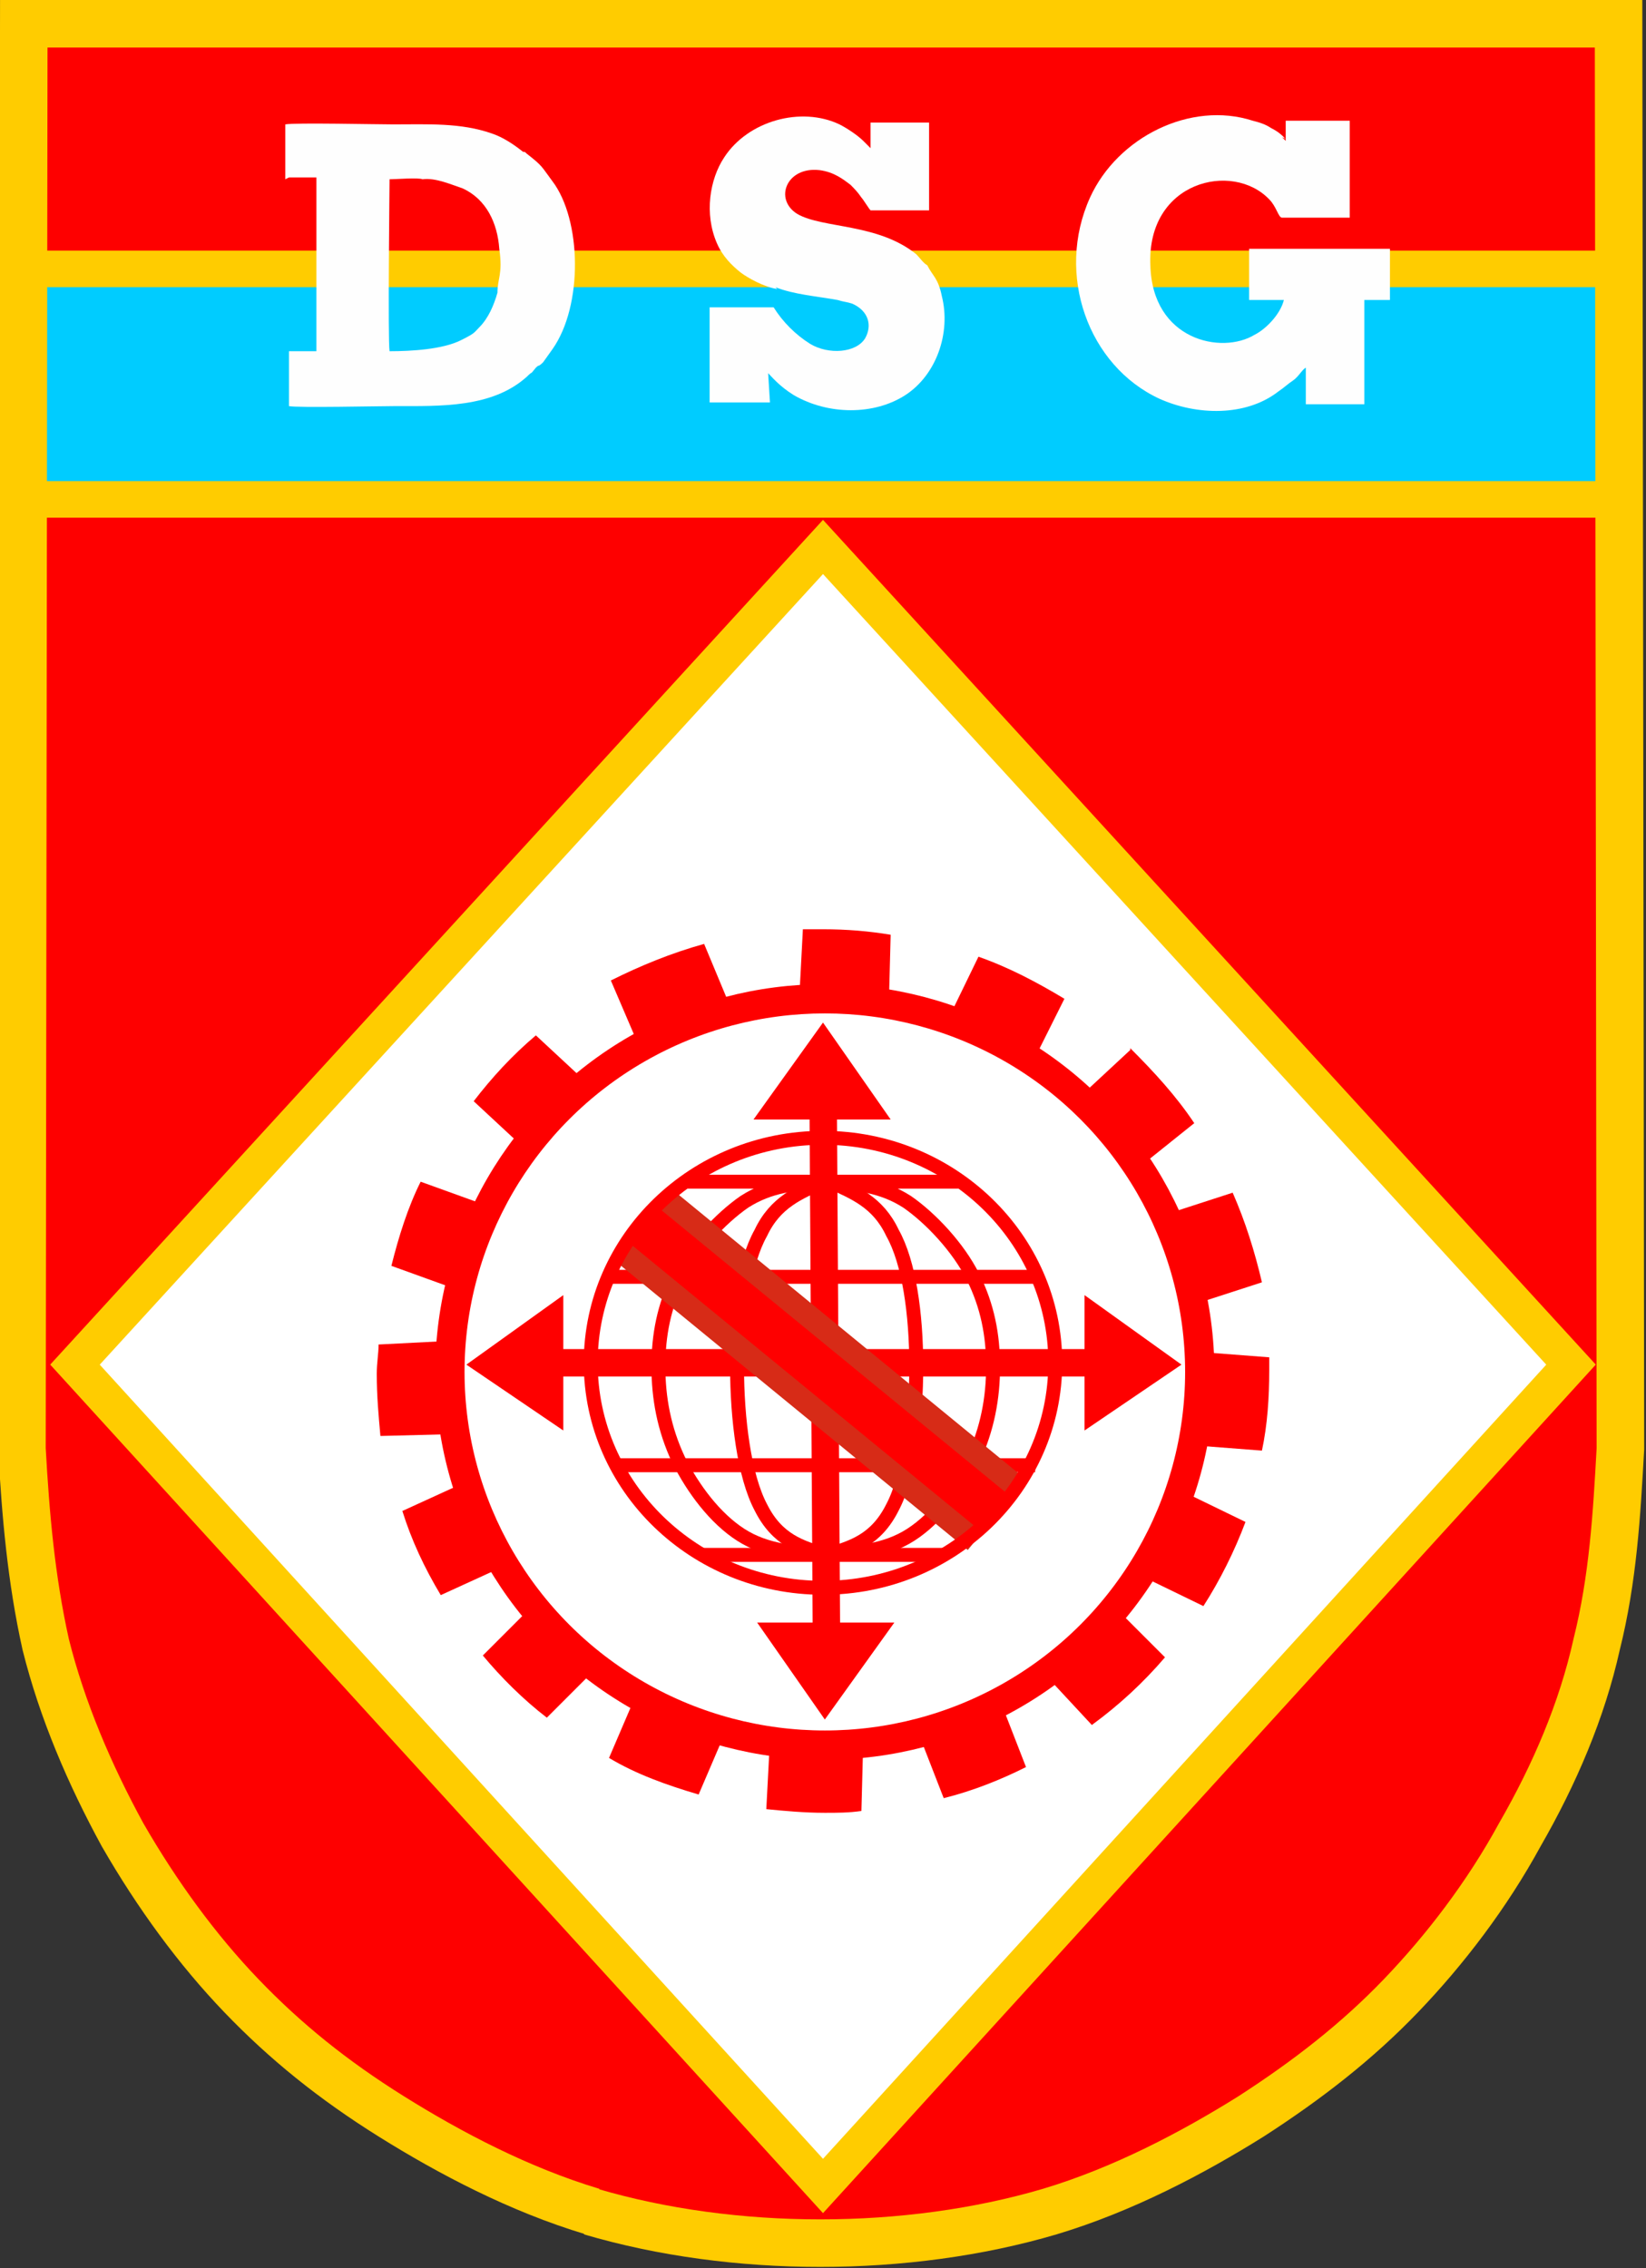 <?xml version="1.0" encoding="UTF-8"?>
<!DOCTYPE svg PUBLIC "-//W3C//DTD SVG 1.1//EN" "http://www.w3.org/Graphics/SVG/1.1/DTD/svg11.dtd">
<!-- Creator: CorelDRAW 2017 -->
<svg xmlns="http://www.w3.org/2000/svg" xml:space="preserve" width="9mm" height="12.4mm" version="1.1" style="shape-rendering:geometricPrecision; text-rendering:geometricPrecision; image-rendering:optimizeQuality; fill-rule:evenodd; clip-rule:evenodd"
viewBox="0 0 900 1240"
 xmlns:xlink="http://www.w3.org/1999/xlink">
 <rect x="0" y="0" width="900" height="1240" fill="#333333" stroke="none"/>
 <defs>
  <style type="text/css">
   <![CDATA[
    .str0 {stroke:#FFCC00;stroke-width:25.99}
    .str2 {stroke:#FE0000;stroke-width:16}
    .str5 {stroke:#D72B17;stroke-width:50}
    .str6 {stroke:#FE0000;stroke-width:25}
    .str1 {stroke:#FFCC00;stroke-width:20}
    .str3 {stroke:#FE0000;stroke-width:15}
    .str4 {stroke:#FE0000;stroke-width:7.62}
    .fil2 {fill:none}
    .fil0 {fill:#00CCFF}
    .fil1 {fill:#FE0000}
    .fil4 {fill:#FE0000}
    .fil5 {fill:#FEFEFE}
    .fil3 {fill:white}
   ]]>
  </style>
 </defs>
 <g id="ESCUDO">
  <polygon class="fil0" points="14,273 886,273 886,147 14,147 "/>
  <path class="fil1" d="M14 147l873 0 0 -134 -872 0 0 134zm873 126l-873 0 0 519c2,36 4,71 13,107 8,36 23,71 42,104 18,33 41,63 65,88 24,25 51,46 82,66 32,20 70,40 110,52 78,23 173,23 251,0 40,-12 78,-32 110,-52 32,-20 58,-41 82,-66 24,-25 46,-55 65,-88 18,-33 33,-68 42,-104 8,-36 11,-71 13,-107l0 -519zm-845 473l409 -447 409 447 -409 449 -409 -449z"/>
  <path class="fil2 str0" d="M324 1209c-40,-12 -78,-32 -110,-52 -32,-20 -58,-41 -82,-66 -24,-25 -46,-55 -65,-88 -18,-33 -33,-68 -42,-104 -8,-36 -11,-71 -13,-107l1 -779 872 0 1 779c-2,36 -4,71 -13,107 -8,36 -23,71 -42,104 -18,33 -41,63 -65,88 -24,25 -51,46 -82,66 -32,20 -70,40 -110,52 -78,23 -173,23 -251,0z"/>
  <polygon class="fil3 str1" points="450,1195 41,746 450,299 859,746 "/>
  <path class="fil2 str1" d="M886 273l-873 0m0 -126l873 0"/>
 </g>
 <g id="GLOBO">
  <g id="_2343774461248">
   <g>
    <path class="fil4" d="M486 549l1 -38c-12,-2 -24,-3 -37,-3 -4,0 -8,0 -11,0l-2 38c4,0 9,0 13,0 12,0 24,1 35,3z"/>
    <path class="fil4" d="M400 552l-15 -36c-18,5 -35,12 -51,20l15 35c16,-9 32,-15 50,-20z"/>
    <path class="fil4" d="M321 592l-28 -26c-13,11 -24,23 -34,36l28 26c10,-13 22,-25 35,-36z"/>
    <path class="fil4" d="M250 705c4,-16 9,-31 16,-46l-36 -13c-7,14 -12,30 -16,46l36 13z"/>
    <path class="fil4" d="M248 783c-2,-11 -3,-22 -3,-33 0,-6 0,-12 1,-17l-39 2c0,5 -1,10 -1,16 0,12 1,23 2,34l39 -1z"/>
    <path class="fil4" d="M276 856c-9,-14 -16,-30 -21,-46l-35 16c5,16 12,31 21,46l35 -16z"/>
    <path class="fil4" d="M326 912c-13,-10 -25,-21 -35,-34l-27 27c10,12 22,24 35,34l27 -27z"/>
    <path class="fil4" d="M397 946c-17,-5 -34,-11 -49,-20l-15 35c15,9 32,15 49,20l15 -35z"/>
    <path class="fil4" d="M472 952c-7,1 -14,1 -21,1 -10,0 -20,-1 -30,-2l-2 38c10,1 21,2 32,2 7,0 13,0 20,-1l1 -38z"/>
    <path class="fil4" d="M547 930c-14,7 -29,13 -45,17l14 36c16,-4 31,-10 45,-17l-14 -36z"/>
    <path class="fil4" d="M609 880c-11,13 -24,25 -38,35l26 28c15,-11 28,-23 40,-37l-27 -27z"/>
    <path class="fil4" d="M645 815c-6,16 -13,32 -22,46l35 17c9,-14 17,-30 23,-46l-35 -17z"/>
    <path class="fil4" d="M694 742l-39 -3c0,3 0,7 0,10 0,14 -1,28 -4,41l39 3c3,-14 4,-29 4,-44 0,-3 0,-5 0,-7z"/>
    <path class="fil4" d="M674 652l-37 12c7,15 13,32 16,49l37 -12c-4,-17 -9,-33 -16,-49z"/>
    <path class="fil4" d="M565 580l17 -34c-15,-9 -30,-17 -47,-23l-17 35c17,6 33,14 47,23z"/>
    <path class="fil4" d="M618 574l-28 26c12,11 23,24 33,38l30 -24c-10,-15 -22,-28 -35,-41z"/>
    <ellipse class="fil2 str2" cx="451" cy="750" rx="205" ry="204"/>
   </g>
   <g>
    <line class="fil2 str3" x1="450" y1="586" x2="452" y2= "914" />
    <line class="fil2 str3" x1="282" y1="745" x2="619" y2= "745" />
    <line class="fil2 str4" x1="375" y1="646" x2="526" y2= "646" />
    <line class="fil2 str4" x1="384" y1="850" x2="517" y2= "850" />
    <line class="fil2 str4" x1="337" y1="801" x2="566" y2= "801" />
    <line class="fil2 str4" x1="333" y1="698" x2="568" y2= "698" />
    <path class="fil2 str4" d="M450 646c-13,6 -26,11 -34,28 -9,16 -13,44 -13,73 0,29 4,60 13,77 9,18 22,22 36,26"/>
    <path class="fil2 str4" d="M454 646c13,6 26,11 34,28 9,16 13,44 13,73 0,29 -4,60 -13,77 -9,18 -22,22 -36,26"/>
    <path class="fil2 str4" d="M451 850c-16,-1 -32,-2 -46,-11 -14,-9 -26,-25 -34,-41 -8,-17 -11,-34 -11,-51 0,-17 3,-33 11,-49 8,-16 23,-32 36,-41 14,-9 28,-10 41,-11"/>
    <path class="fil2 str4" d="M452 850c16,-1 32,-2 46,-11 14,-9 26,-25 34,-41 8,-17 11,-34 11,-51 0,-17 -3,-33 -11,-49 -8,-16 -23,-32 -36,-41 -14,-9 -28,-10 -41,-11"/>
    <line class="fil2 str4" x1="450" y1="586" x2="452" y2= "914" />
    <line class="fil2 str4" x1="282" y1="745" x2="619" y2= "745" />
    <line class="fil2 str5" x1="351" y1="669" x2="545" y2= "828" />
    <line class="fil2 str6" x1="351" y1="669" x2="545" y2= "828" />
    <ellipse class="fil2 str4" cx="450" cy="745" rx="127" ry="123"/>
    <polygon class="fil1" points="255,746 308,782 308,708 "/>
    <polygon class="fil1" points="646,746 593,782 593,708 "/>
    <polygon class="fil1" points="450,559 487,612 412,612 "/>
    <polygon class="fil1" points="451,940 414,887 489,887 "/>
   </g>
  </g>
 </g>
 <g id="DSG">
  <g id="_2343774458144">
   <path class="fil5" d="M703 76c-1,0 0,0 -1,-1 -1,-1 -3,-3 -7,-5 -3,-2 -6,-3 -10,-4 -34,-11 -74,9 -89,42 -19,42 -1,92 38,110 20,9 47,10 65,-4 3,-2 5,-4 8,-6 3,-2 5,-6 7,-7l0 20 32 0 0 -57 14 0 0 -28 -77 0 0 28 19 0c-2,8 -10,16 -16,19 -18,11 -56,3 -57,-38 -2,-46 45,-57 65,-36 4,4 5,10 7,10l37 0 0 -53 -35 0 0 11c-1,-1 -1,-1 -2,-2z"/>
   <path class="fil5" d="M272 160c-2,7 -5,14 -10,19 -3,3 -2,3 -10,7 -10,5 -27,6 -39,6 -1,-6 0,-92 0,-94 3,0 16,-1 18,0 7,-1 16,3 22,5 13,6 19,19 20,33 2,14 -1,16 -1,24zm-114 -63l15 0 0 95c-3,0 -13,0 -15,0l0 30c4,1 50,0 58,0 25,0 53,1 72,-16 4,-4 1,0 5,-5 2,-2 1,0 4,-3l5 -7c17,-24 16,-71 0,-92 -6,-8 -5,-8 -14,-15 -1,-1 -1,-1 -2,-1 -5,-4 -11,-8 -17,-10 -17,-6 -35,-5 -54,-5 -9,0 -54,-1 -59,0l0 30z"/>
   <path class="fil5" d="M424 157c10,4 23,5 34,7 3,1 5,1 8,2 9,4 11,12 7,19 -5,8 -20,9 -30,3 -8,-5 -15,-12 -20,-20l-35 0 0 52 33 0 -1 -16c2,2 6,7 14,12 19,11 44,11 61,0 17,-11 25,-34 20,-54 -2,-10 -5,-11 -8,-17 -2,-1 -4,-4 -6,-6 -21,-17 -51,-14 -65,-22 -13,-8 -6,-26 12,-24 8,1 13,5 17,8 2,2 4,4 6,7 1,1 4,6 5,7l32 0 0 -48 -32 0 0 14c-1,-1 -3,-3 -4,-4 -3,-3 -9,-7 -13,-9 -21,-10 -50,-2 -63,18 -8,12 -11,31 -4,47 3,7 8,12 13,16 4,3 13,8 20,9z"/>
  </g>
 </g>
</svg>
